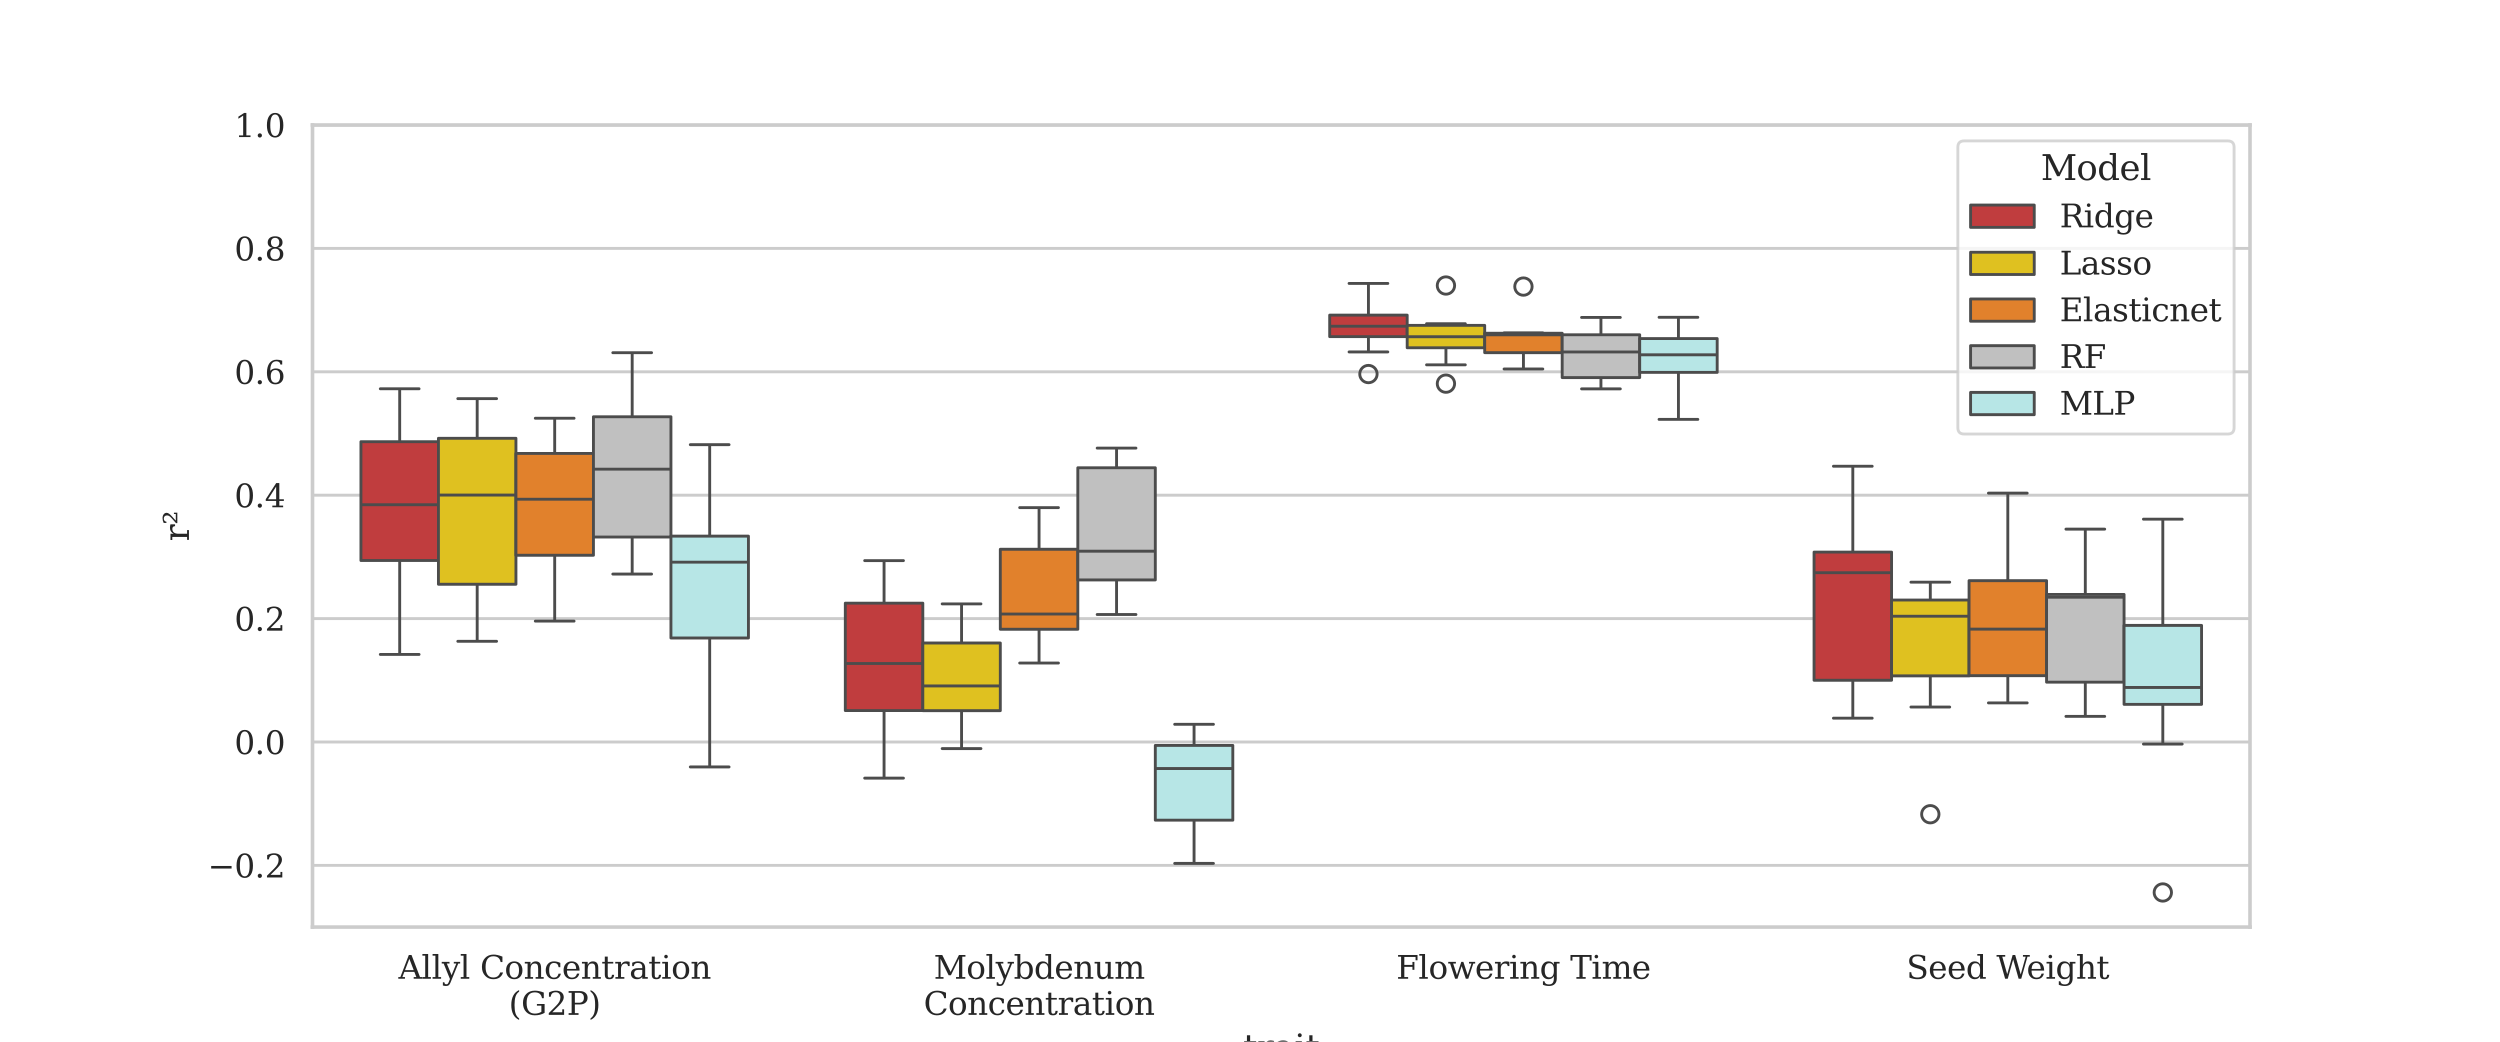 <?xml version="1.0" encoding="utf-8" standalone="no"?>
<!DOCTYPE svg PUBLIC "-//W3C//DTD SVG 1.1//EN"
  "http://www.w3.org/Graphics/SVG/1.1/DTD/svg11.dtd">
<svg xmlns:xlink="http://www.w3.org/1999/xlink" width="864pt" height="360pt" viewBox="0 0 864 360" xmlns="http://www.w3.org/2000/svg" version="1.1">
 <defs>
  <style type="text/css">*{stroke-linejoin: round; stroke-linecap: butt}</style>
 </defs>
 <g id="figure_1">
  <g id="patch_1">
   <path d="M 0 360 
L 864 360 
L 864 0 
L 0 0 
z
" style="fill: #ffffff"/>
  </g>
  <g id="axes_1">
   <g id="patch_2">
    <path d="M 108 320.4 
L 777.6 320.4 
L 777.6 43.2 
L 108 43.2 
z
" style="fill: #ffffff"/>
   </g>
   <g id="matplotlib.axis_1">
    <g id="xtick_1">
     <g id="text_1">
      <!-- Allyl Concentration -->
      <g style="fill: #262626" transform="translate(137.714 338.258) scale(0.11 -0.11)">
       <defs>
        <path id="DejaVuSerif-41" d="M 1281 1691 
L 2994 1691 
L 2138 3909 
L 1281 1691 
z
M -38 0 
L -38 331 
L 372 331 
L 2034 4666 
L 2559 4666 
L 4225 331 
L 4684 331 
L 4684 0 
L 2988 0 
L 2988 331 
L 3506 331 
L 3116 1356 
L 1153 1356 
L 763 331 
L 1275 331 
L 1275 0 
L -38 0 
z
" transform="scale(0.016)"/>
        <path id="DejaVuSerif-6c" d="M 1313 331 
L 1856 331 
L 1856 0 
L 184 0 
L 184 331 
L 738 331 
L 738 4531 
L 184 4531 
L 184 4863 
L 1313 4863 
L 1313 331 
z
" transform="scale(0.016)"/>
        <path id="DejaVuSerif-79" d="M 1381 -609 
L 1600 -56 
L 359 2988 
L -19 2988 
L -19 3322 
L 1509 3322 
L 1509 2988 
L 978 2988 
L 1913 703 
L 2847 2988 
L 2350 2988 
L 2350 3322 
L 3597 3322 
L 3597 2988 
L 3225 2988 
L 1703 -750 
Q 1547 -1138 1356 -1280 
Q 1166 -1422 819 -1422 
Q 672 -1422 517 -1397 
Q 363 -1372 206 -1325 
L 206 -691 
L 500 -691 
Q 519 -903 608 -995 
Q 697 -1088 884 -1088 
Q 1056 -1088 1161 -992 
Q 1266 -897 1381 -609 
z
" transform="scale(0.016)"/>
        <path id="DejaVuSerif-20" transform="scale(0.016)"/>
        <path id="DejaVuSerif-43" d="M 4513 1234 
Q 4306 581 3820 245 
Q 3334 -91 2591 -91 
Q 2134 -91 1743 65 
Q 1353 222 1050 525 
Q 700 875 529 1320 
Q 359 1766 359 2328 
Q 359 3416 987 4083 
Q 1616 4750 2644 4750 
Q 3025 4750 3456 4650 
Q 3888 4550 4384 4347 
L 4384 3272 
L 4031 3272 
Q 3916 3859 3567 4137 
Q 3219 4416 2591 4416 
Q 1844 4416 1459 3886 
Q 1075 3356 1075 2328 
Q 1075 1303 1459 773 
Q 1844 244 2591 244 
Q 3113 244 3450 492 
Q 3788 741 3938 1234 
L 4513 1234 
z
" transform="scale(0.016)"/>
        <path id="DejaVuSerif-6f" d="M 1925 219 
Q 2388 219 2623 584 
Q 2859 950 2859 1663 
Q 2859 2375 2623 2739 
Q 2388 3103 1925 3103 
Q 1463 3103 1227 2739 
Q 991 2375 991 1663 
Q 991 950 1228 584 
Q 1466 219 1925 219 
z
M 1925 -91 
Q 1200 -91 759 389 
Q 319 869 319 1663 
Q 319 2456 758 2934 
Q 1197 3413 1925 3413 
Q 2653 3413 3092 2934 
Q 3531 2456 3531 1663 
Q 3531 869 3092 389 
Q 2653 -91 1925 -91 
z
" transform="scale(0.016)"/>
        <path id="DejaVuSerif-6e" d="M 263 0 
L 263 331 
L 781 331 
L 781 2988 
L 231 2988 
L 231 3322 
L 1356 3322 
L 1356 2731 
Q 1516 3069 1770 3241 
Q 2025 3413 2363 3413 
Q 2913 3413 3172 3097 
Q 3431 2781 3431 2113 
L 3431 331 
L 3944 331 
L 3944 0 
L 2356 0 
L 2356 331 
L 2853 331 
L 2853 1931 
Q 2853 2541 2703 2767 
Q 2553 2994 2175 2994 
Q 1775 2994 1565 2701 
Q 1356 2409 1356 1850 
L 1356 331 
L 1856 331 
L 1856 0 
L 263 0 
z
" transform="scale(0.016)"/>
        <path id="DejaVuSerif-63" d="M 3291 997 
Q 3169 466 2822 187 
Q 2475 -91 1925 -91 
Q 1200 -91 759 389 
Q 319 869 319 1663 
Q 319 2459 759 2936 
Q 1200 3413 1925 3413 
Q 2241 3413 2553 3339 
Q 2866 3266 3181 3116 
L 3181 2266 
L 2847 2266 
Q 2781 2703 2561 2903 
Q 2341 3103 1931 3103 
Q 1466 3103 1228 2742 
Q 991 2381 991 1663 
Q 991 944 1227 581 
Q 1463 219 1931 219 
Q 2303 219 2525 412 
Q 2747 606 2828 997 
L 3291 997 
z
" transform="scale(0.016)"/>
        <path id="DejaVuSerif-65" d="M 3469 1600 
L 991 1600 
L 991 1575 
Q 991 903 1244 561 
Q 1497 219 1991 219 
Q 2369 219 2611 417 
Q 2853 616 2950 1006 
L 3413 1006 
Q 3275 459 2904 184 
Q 2534 -91 1931 -91 
Q 1203 -91 761 389 
Q 319 869 319 1663 
Q 319 2450 753 2931 
Q 1188 3413 1894 3413 
Q 2647 3413 3050 2948 
Q 3453 2484 3469 1600 
z
M 2791 1931 
Q 2772 2513 2545 2808 
Q 2319 3103 1894 3103 
Q 1497 3103 1269 2806 
Q 1041 2509 991 1931 
L 2791 1931 
z
" transform="scale(0.016)"/>
        <path id="DejaVuSerif-74" d="M 691 2988 
L 184 2988 
L 184 3322 
L 691 3322 
L 691 4353 
L 1269 4353 
L 1269 3322 
L 2350 3322 
L 2350 2988 
L 1269 2988 
L 1269 878 
Q 1269 456 1350 337 
Q 1431 219 1650 219 
Q 1875 219 1978 351 
Q 2081 484 2088 781 
L 2522 781 
Q 2497 328 2275 118 
Q 2053 -91 1600 -91 
Q 1103 -91 897 129 
Q 691 350 691 878 
L 691 2988 
z
" transform="scale(0.016)"/>
        <path id="DejaVuSerif-72" d="M 3059 3328 
L 3059 2497 
L 2728 2497 
Q 2713 2744 2591 2866 
Q 2469 2988 2234 2988 
Q 1809 2988 1582 2694 
Q 1356 2400 1356 1850 
L 1356 331 
L 2022 331 
L 2022 0 
L 263 0 
L 263 331 
L 781 331 
L 781 2994 
L 231 2994 
L 231 3322 
L 1356 3322 
L 1356 2731 
Q 1525 3078 1790 3245 
Q 2056 3413 2438 3413 
Q 2578 3413 2733 3391 
Q 2888 3369 3059 3328 
z
" transform="scale(0.016)"/>
        <path id="DejaVuSerif-61" d="M 2547 1044 
L 2547 1747 
L 1806 1747 
Q 1378 1747 1168 1562 
Q 959 1378 959 997 
Q 959 650 1171 447 
Q 1384 244 1747 244 
Q 2106 244 2326 466 
Q 2547 688 2547 1044 
z
M 3122 2075 
L 3122 331 
L 3634 331 
L 3634 0 
L 2547 0 
L 2547 359 
Q 2356 128 2106 18 
Q 1856 -91 1522 -91 
Q 969 -91 644 203 
Q 319 497 319 997 
Q 319 1513 691 1797 
Q 1063 2081 1741 2081 
L 2547 2081 
L 2547 2309 
Q 2547 2688 2317 2895 
Q 2088 3103 1672 3103 
Q 1328 3103 1125 2947 
Q 922 2791 872 2484 
L 575 2484 
L 575 3156 
Q 875 3284 1158 3348 
Q 1441 3413 1709 3413 
Q 2400 3413 2761 3070 
Q 3122 2728 3122 2075 
z
" transform="scale(0.016)"/>
        <path id="DejaVuSerif-69" d="M 622 4353 
Q 622 4497 726 4603 
Q 831 4709 978 4709 
Q 1122 4709 1226 4603 
Q 1331 4497 1331 4353 
Q 1331 4206 1228 4103 
Q 1125 4000 978 4000 
Q 831 4000 726 4103 
Q 622 4206 622 4353 
z
M 1356 331 
L 1900 331 
L 1900 0 
L 231 0 
L 231 331 
L 781 331 
L 781 2988 
L 231 2988 
L 231 3322 
L 1356 3322 
L 1356 331 
z
" transform="scale(0.016)"/>
       </defs>
       <use xlink:href="#DejaVuSerif-41"/>
       <use xlink:href="#DejaVuSerif-6c" x="72.217"/>
       <use xlink:href="#DejaVuSerif-6c" x="104.199"/>
       <use xlink:href="#DejaVuSerif-79" x="136.182"/>
       <use xlink:href="#DejaVuSerif-6c" x="192.676"/>
       <use xlink:href="#DejaVuSerif-20" x="224.658"/>
       <use xlink:href="#DejaVuSerif-43" x="256.445"/>
       <use xlink:href="#DejaVuSerif-6f" x="332.959"/>
       <use xlink:href="#DejaVuSerif-6e" x="393.164"/>
       <use xlink:href="#DejaVuSerif-63" x="457.568"/>
       <use xlink:href="#DejaVuSerif-65" x="513.574"/>
       <use xlink:href="#DejaVuSerif-6e" x="572.754"/>
       <use xlink:href="#DejaVuSerif-74" x="637.158"/>
       <use xlink:href="#DejaVuSerif-72" x="677.344"/>
       <use xlink:href="#DejaVuSerif-61" x="725.146"/>
       <use xlink:href="#DejaVuSerif-74" x="784.766"/>
       <use xlink:href="#DejaVuSerif-69" x="824.951"/>
       <use xlink:href="#DejaVuSerif-6f" x="856.934"/>
       <use xlink:href="#DejaVuSerif-6e" x="917.139"/>
      </g>
      <!-- (G2P) -->
      <g style="fill: #262626" transform="translate(175.814 350.732) scale(0.11 -0.11)">
       <defs>
        <path id="DejaVuSerif-28" d="M 2041 -997 
Q 1281 -656 893 83 
Q 506 822 506 1931 
Q 506 3044 893 3783 
Q 1281 4522 2041 4863 
L 2041 4556 
Q 1559 4225 1350 3623 
Q 1141 3022 1141 1931 
Q 1141 844 1350 242 
Q 1559 -359 2041 -691 
L 2041 -997 
z
" transform="scale(0.016)"/>
        <path id="DejaVuSerif-47" d="M 4097 3272 
Q 3988 3856 3641 4136 
Q 3294 4416 2675 4416 
Q 1869 4416 1472 3897 
Q 1075 3378 1075 2328 
Q 1075 1300 1484 772 
Q 1894 244 2688 244 
Q 3041 244 3362 331 
Q 3684 419 3975 594 
L 3975 1797 
L 3097 1797 
L 3097 2131 
L 4609 2131 
L 4609 391 
Q 4194 150 3714 29 
Q 3234 -91 2688 -91 
Q 1631 -91 995 570 
Q 359 1231 359 2328 
Q 359 3434 996 4092 
Q 1634 4750 2713 4750 
Q 3113 4750 3539 4658 
Q 3966 4566 4447 4378 
L 4447 3272 
L 4097 3272 
z
" transform="scale(0.016)"/>
        <path id="DejaVuSerif-32" d="M 819 3553 
L 469 3553 
L 469 4384 
Q 803 4563 1142 4656 
Q 1481 4750 1806 4750 
Q 2534 4750 2956 4397 
Q 3378 4044 3378 3438 
Q 3378 2753 2422 1800 
Q 2347 1728 2309 1691 
L 1131 513 
L 3078 513 
L 3078 1088 
L 3444 1088 
L 3444 0 
L 434 0 
L 434 341 
L 1850 1753 
Q 2319 2222 2519 2614 
Q 2719 3006 2719 3438 
Q 2719 3909 2473 4175 
Q 2228 4441 1797 4441 
Q 1350 4441 1106 4219 
Q 863 3997 819 3553 
z
" transform="scale(0.016)"/>
        <path id="DejaVuSerif-50" d="M 1581 2375 
L 2406 2375 
Q 2872 2375 3115 2626 
Q 3359 2878 3359 3353 
Q 3359 3831 3115 4081 
Q 2872 4331 2406 4331 
L 1581 4331 
L 1581 2375 
z
M 353 0 
L 353 331 
L 947 331 
L 947 4331 
L 353 4331 
L 353 4666 
L 2559 4666 
Q 3259 4666 3668 4311 
Q 4078 3956 4078 3353 
Q 4078 2753 3668 2397 
Q 3259 2041 2559 2041 
L 1581 2041 
L 1581 331 
L 2303 331 
L 2303 0 
L 353 0 
z
" transform="scale(0.016)"/>
        <path id="DejaVuSerif-29" d="M 453 -997 
L 453 -691 
Q 934 -359 1145 242 
Q 1356 844 1356 1931 
Q 1356 3022 1145 3623 
Q 934 4225 453 4556 
L 453 4863 
Q 1216 4522 1603 3783 
Q 1991 3044 1991 1931 
Q 1991 822 1603 83 
Q 1216 -656 453 -997 
z
" transform="scale(0.016)"/>
       </defs>
       <use xlink:href="#DejaVuSerif-28"/>
       <use xlink:href="#DejaVuSerif-47" x="39.014"/>
       <use xlink:href="#DejaVuSerif-32" x="118.896"/>
       <use xlink:href="#DejaVuSerif-50" x="182.52"/>
       <use xlink:href="#DejaVuSerif-29" x="249.805"/>
      </g>
     </g>
    </g>
    <g id="xtick_2">
     <g id="text_2">
      <!-- Molybdenum -->
      <g style="fill: #262626" transform="translate(322.693 338.258) scale(0.11 -0.11)">
       <defs>
        <path id="DejaVuSerif-4d" d="M 353 0 
L 353 331 
L 947 331 
L 947 4331 
L 319 4331 
L 319 4666 
L 1678 4666 
L 3316 1344 
L 4953 4666 
L 6228 4666 
L 6228 4331 
L 5606 4331 
L 5606 331 
L 6203 331 
L 6203 0 
L 4378 0 
L 4378 331 
L 4972 331 
L 4972 3938 
L 3372 684 
L 2931 684 
L 1331 3938 
L 1331 331 
L 1925 331 
L 1925 0 
L 353 0 
z
" transform="scale(0.016)"/>
        <path id="DejaVuSerif-62" d="M 738 331 
L 738 4531 
L 184 4531 
L 184 4863 
L 1313 4863 
L 1313 2803 
Q 1481 3116 1742 3264 
Q 2003 3413 2388 3413 
Q 3000 3413 3387 2928 
Q 3775 2444 3775 1663 
Q 3775 881 3387 395 
Q 3000 -91 2388 -91 
Q 2003 -91 1742 57 
Q 1481 206 1313 519 
L 1313 0 
L 184 0 
L 184 331 
L 738 331 
z
M 1313 1497 
Q 1313 897 1542 583 
Q 1772 269 2209 269 
Q 2650 269 2876 622 
Q 3103 975 3103 1663 
Q 3103 2353 2876 2703 
Q 2650 3053 2209 3053 
Q 1772 3053 1542 2737 
Q 1313 2422 1313 1825 
L 1313 1497 
z
" transform="scale(0.016)"/>
        <path id="DejaVuSerif-64" d="M 3359 331 
L 3909 331 
L 3909 0 
L 2784 0 
L 2784 519 
Q 2616 206 2355 57 
Q 2094 -91 1709 -91 
Q 1097 -91 708 395 
Q 319 881 319 1663 
Q 319 2444 706 2928 
Q 1094 3413 1709 3413 
Q 2094 3413 2355 3264 
Q 2616 3116 2784 2803 
L 2784 4531 
L 2241 4531 
L 2241 4863 
L 3359 4863 
L 3359 331 
z
M 2784 1497 
L 2784 1825 
Q 2784 2422 2554 2737 
Q 2325 3053 1888 3053 
Q 1444 3053 1217 2703 
Q 991 2353 991 1663 
Q 991 975 1217 622 
Q 1444 269 1888 269 
Q 2325 269 2554 583 
Q 2784 897 2784 1497 
z
" transform="scale(0.016)"/>
        <path id="DejaVuSerif-75" d="M 2266 3322 
L 3341 3322 
L 3341 331 
L 3884 331 
L 3884 0 
L 2766 0 
L 2766 588 
Q 2606 256 2353 82 
Q 2100 -91 1766 -91 
Q 1213 -91 952 223 
Q 691 538 691 1209 
L 691 2988 
L 172 2988 
L 172 3322 
L 1269 3322 
L 1269 1388 
Q 1269 781 1417 556 
Q 1566 331 1947 331 
Q 2347 331 2556 625 
Q 2766 919 2766 1478 
L 2766 2988 
L 2266 2988 
L 2266 3322 
z
" transform="scale(0.016)"/>
        <path id="DejaVuSerif-6d" d="M 3316 2675 
Q 3481 3041 3739 3227 
Q 3997 3413 4341 3413 
Q 4863 3413 5119 3089 
Q 5375 2766 5375 2113 
L 5375 331 
L 5894 331 
L 5894 0 
L 4300 0 
L 4300 331 
L 4800 331 
L 4800 2047 
Q 4800 2556 4650 2772 
Q 4500 2988 4153 2988 
Q 3769 2988 3567 2697 
Q 3366 2406 3366 1850 
L 3366 331 
L 3866 331 
L 3866 0 
L 2291 0 
L 2291 331 
L 2791 331 
L 2791 2069 
Q 2791 2566 2641 2777 
Q 2491 2988 2144 2988 
Q 1759 2988 1557 2697 
Q 1356 2406 1356 1850 
L 1356 331 
L 1856 331 
L 1856 0 
L 263 0 
L 263 331 
L 781 331 
L 781 2994 
L 231 2994 
L 231 3322 
L 1356 3322 
L 1356 2731 
Q 1516 3063 1762 3238 
Q 2009 3413 2322 3413 
Q 2709 3413 2968 3220 
Q 3228 3028 3316 2675 
z
" transform="scale(0.016)"/>
       </defs>
       <use xlink:href="#DejaVuSerif-4d"/>
       <use xlink:href="#DejaVuSerif-6f" x="102.393"/>
       <use xlink:href="#DejaVuSerif-6c" x="162.598"/>
       <use xlink:href="#DejaVuSerif-79" x="194.58"/>
       <use xlink:href="#DejaVuSerif-62" x="251.074"/>
       <use xlink:href="#DejaVuSerif-64" x="315.088"/>
       <use xlink:href="#DejaVuSerif-65" x="379.102"/>
       <use xlink:href="#DejaVuSerif-6e" x="438.281"/>
       <use xlink:href="#DejaVuSerif-75" x="502.686"/>
       <use xlink:href="#DejaVuSerif-6d" x="567.09"/>
      </g>
      <!-- Concentration -->
      <g style="fill: #262626" transform="translate(319.219 350.732) scale(0.11 -0.11)">
       <use xlink:href="#DejaVuSerif-43"/>
       <use xlink:href="#DejaVuSerif-6f" x="76.514"/>
       <use xlink:href="#DejaVuSerif-6e" x="136.719"/>
       <use xlink:href="#DejaVuSerif-63" x="201.123"/>
       <use xlink:href="#DejaVuSerif-65" x="257.129"/>
       <use xlink:href="#DejaVuSerif-6e" x="316.309"/>
       <use xlink:href="#DejaVuSerif-74" x="380.713"/>
       <use xlink:href="#DejaVuSerif-72" x="420.898"/>
       <use xlink:href="#DejaVuSerif-61" x="468.701"/>
       <use xlink:href="#DejaVuSerif-74" x="528.32"/>
       <use xlink:href="#DejaVuSerif-69" x="568.506"/>
       <use xlink:href="#DejaVuSerif-6f" x="600.488"/>
       <use xlink:href="#DejaVuSerif-6e" x="660.693"/>
      </g>
     </g>
    </g>
    <g id="xtick_3">
     <g id="text_3">
      <!-- Flowering Time -->
      <g style="fill: #262626" transform="translate(482.552 338.258) scale(0.11 -0.11)">
       <defs>
        <path id="DejaVuSerif-46" d="M 353 0 
L 353 331 
L 947 331 
L 947 4331 
L 353 4331 
L 353 4666 
L 4172 4666 
L 4172 3628 
L 3788 3628 
L 3788 4281 
L 1581 4281 
L 1581 2719 
L 3175 2719 
L 3175 3303 
L 3559 3303 
L 3559 1753 
L 3175 1753 
L 3175 2338 
L 1581 2338 
L 1581 331 
L 2328 331 
L 2328 0 
L 353 0 
z
" transform="scale(0.016)"/>
        <path id="DejaVuSerif-77" d="M 3072 3322 
L 3922 728 
L 4672 2988 
L 4191 2988 
L 4191 3322 
L 5394 3322 
L 5394 2988 
L 5025 2988 
L 4038 0 
L 3559 0 
L 2741 2484 
L 1919 0 
L 1459 0 
L 475 2988 
L 103 2988 
L 103 3322 
L 1606 3322 
L 1606 2988 
L 1069 2988 
L 1813 728 
L 2669 3322 
L 3072 3322 
z
" transform="scale(0.016)"/>
        <path id="DejaVuSerif-67" d="M 3359 2988 
L 3359 72 
Q 3359 -644 2965 -1033 
Q 2572 -1422 1844 -1422 
Q 1516 -1422 1216 -1362 
Q 916 -1303 641 -1184 
L 641 -488 
L 941 -488 
Q 997 -813 1206 -963 
Q 1416 -1113 1806 -1113 
Q 2313 -1113 2548 -827 
Q 2784 -541 2784 72 
L 2784 519 
Q 2616 206 2355 57 
Q 2094 -91 1709 -91 
Q 1097 -91 708 395 
Q 319 881 319 1663 
Q 319 2444 706 2928 
Q 1094 3413 1709 3413 
Q 2094 3413 2355 3264 
Q 2616 3116 2784 2803 
L 2784 3322 
L 3909 3322 
L 3909 2988 
L 3359 2988 
z
M 2784 1825 
Q 2784 2422 2554 2737 
Q 2325 3053 1888 3053 
Q 1444 3053 1217 2703 
Q 991 2353 991 1663 
Q 991 975 1217 622 
Q 1444 269 1888 269 
Q 2325 269 2554 583 
Q 2784 897 2784 1497 
L 2784 1825 
z
" transform="scale(0.016)"/>
        <path id="DejaVuSerif-54" d="M 1222 0 
L 1222 331 
L 1819 331 
L 1819 4294 
L 447 4294 
L 447 3566 
L 63 3566 
L 63 4666 
L 4206 4666 
L 4206 3566 
L 3822 3566 
L 3822 4294 
L 2450 4294 
L 2450 331 
L 3047 331 
L 3047 0 
L 1222 0 
z
" transform="scale(0.016)"/>
       </defs>
       <use xlink:href="#DejaVuSerif-46"/>
       <use xlink:href="#DejaVuSerif-6c" x="69.385"/>
       <use xlink:href="#DejaVuSerif-6f" x="101.367"/>
       <use xlink:href="#DejaVuSerif-77" x="161.572"/>
       <use xlink:href="#DejaVuSerif-65" x="247.168"/>
       <use xlink:href="#DejaVuSerif-72" x="306.348"/>
       <use xlink:href="#DejaVuSerif-69" x="354.15"/>
       <use xlink:href="#DejaVuSerif-6e" x="386.133"/>
       <use xlink:href="#DejaVuSerif-67" x="450.537"/>
       <use xlink:href="#DejaVuSerif-20" x="514.551"/>
       <use xlink:href="#DejaVuSerif-54" x="546.338"/>
       <use xlink:href="#DejaVuSerif-69" x="613.037"/>
       <use xlink:href="#DejaVuSerif-6d" x="645.02"/>
       <use xlink:href="#DejaVuSerif-65" x="739.844"/>
      </g>
     </g>
    </g>
    <g id="xtick_4">
     <g id="text_4">
      <!-- Seed Weight -->
      <g style="fill: #262626" transform="translate(658.859 338.258) scale(0.11 -0.11)">
       <defs>
        <path id="DejaVuSerif-53" d="M 594 225 
L 594 1288 
L 953 1284 
Q 969 753 1261 498 
Q 1553 244 2150 244 
Q 2706 244 2998 464 
Q 3291 684 3291 1106 
Q 3291 1444 3114 1625 
Q 2938 1806 2369 1978 
L 1753 2163 
Q 1084 2366 811 2669 
Q 538 2972 538 3500 
Q 538 4094 959 4422 
Q 1381 4750 2144 4750 
Q 2469 4750 2856 4679 
Q 3244 4609 3681 4475 
L 3681 3481 
L 3328 3481 
Q 3275 3975 2998 4195 
Q 2722 4416 2156 4416 
Q 1663 4416 1405 4214 
Q 1147 4013 1147 3628 
Q 1147 3294 1340 3103 
Q 1534 2913 2163 2725 
L 2741 2553 
Q 3375 2363 3645 2067 
Q 3916 1772 3916 1275 
Q 3916 597 3481 253 
Q 3047 -91 2188 -91 
Q 1803 -91 1404 -12 
Q 1006 66 594 225 
z
" transform="scale(0.016)"/>
        <path id="DejaVuSerif-57" d="M 4878 0 
L 4366 0 
L 3297 3794 
L 2228 0 
L 1716 0 
L 494 4331 
L 31 4331 
L 31 4666 
L 1734 4666 
L 1734 4331 
L 1153 4331 
L 2125 884 
L 3188 4666 
L 3694 4666 
L 4775 844 
L 5753 4331 
L 5216 4331 
L 5216 4666 
L 6559 4666 
L 6559 4331 
L 6100 4331 
L 4878 0 
z
" transform="scale(0.016)"/>
        <path id="DejaVuSerif-68" d="M 263 0 
L 263 331 
L 781 331 
L 781 4531 
L 231 4531 
L 231 4863 
L 1356 4863 
L 1356 2731 
Q 1516 3069 1770 3241 
Q 2025 3413 2363 3413 
Q 2913 3413 3172 3097 
Q 3431 2781 3431 2113 
L 3431 331 
L 3944 331 
L 3944 0 
L 2356 0 
L 2356 331 
L 2853 331 
L 2853 1931 
Q 2853 2541 2704 2764 
Q 2556 2988 2175 2988 
Q 1775 2988 1565 2697 
Q 1356 2406 1356 1850 
L 1356 331 
L 1856 331 
L 1856 0 
L 263 0 
z
" transform="scale(0.016)"/>
       </defs>
       <use xlink:href="#DejaVuSerif-53"/>
       <use xlink:href="#DejaVuSerif-65" x="68.506"/>
       <use xlink:href="#DejaVuSerif-65" x="127.686"/>
       <use xlink:href="#DejaVuSerif-64" x="186.865"/>
       <use xlink:href="#DejaVuSerif-20" x="250.879"/>
       <use xlink:href="#DejaVuSerif-57" x="282.666"/>
       <use xlink:href="#DejaVuSerif-65" x="377.324"/>
       <use xlink:href="#DejaVuSerif-69" x="436.504"/>
       <use xlink:href="#DejaVuSerif-67" x="468.486"/>
       <use xlink:href="#DejaVuSerif-68" x="532.5"/>
       <use xlink:href="#DejaVuSerif-74" x="596.904"/>
      </g>
     </g>
    </g>
    <g id="text_5">
     <!-- trait -->
     <g style="fill: #262626" transform="translate(429.613 366.138) scale(0.12 -0.12)">
      <use xlink:href="#DejaVuSerif-74"/>
      <use xlink:href="#DejaVuSerif-72" x="40.186"/>
      <use xlink:href="#DejaVuSerif-61" x="87.988"/>
      <use xlink:href="#DejaVuSerif-69" x="147.607"/>
      <use xlink:href="#DejaVuSerif-74" x="179.59"/>
     </g>
    </g>
   </g>
   <g id="matplotlib.axis_2">
    <g id="ytick_1">
     <g id="line2d_1">
      <path d="M 108 299.077 
L 777.6 299.077 
" clip-path="url(#p98e9c5fc76)" style="fill: none; stroke: #cccccc; stroke-linecap: round"/>
     </g>
     <g id="text_6">
      <!-- −0.2 -->
      <g style="fill: #262626" transform="translate(71.789 303.256) scale(0.11 -0.11)">
       <defs>
        <path id="DejaVuSerif-2212" d="M 678 2259 
L 4684 2259 
L 4684 1753 
L 678 1753 
L 678 2259 
z
" transform="scale(0.016)"/>
        <path id="DejaVuSerif-30" d="M 2034 219 
Q 2513 219 2750 744 
Q 2988 1269 2988 2328 
Q 2988 3391 2750 3916 
Q 2513 4441 2034 4441 
Q 1556 4441 1318 3916 
Q 1081 3391 1081 2328 
Q 1081 1269 1318 744 
Q 1556 219 2034 219 
z
M 2034 -91 
Q 1275 -91 848 546 
Q 422 1184 422 2328 
Q 422 3475 848 4112 
Q 1275 4750 2034 4750 
Q 2797 4750 3222 4112 
Q 3647 3475 3647 2328 
Q 3647 1184 3222 546 
Q 2797 -91 2034 -91 
z
" transform="scale(0.016)"/>
        <path id="DejaVuSerif-2e" d="M 603 325 
Q 603 500 722 622 
Q 841 744 1019 744 
Q 1191 744 1312 622 
Q 1434 500 1434 325 
Q 1434 153 1312 31 
Q 1191 -91 1019 -91 
Q 841 -91 722 29 
Q 603 150 603 325 
z
" transform="scale(0.016)"/>
       </defs>
       <use xlink:href="#DejaVuSerif-2212"/>
       <use xlink:href="#DejaVuSerif-30" x="83.789"/>
       <use xlink:href="#DejaVuSerif-2e" x="147.412"/>
       <use xlink:href="#DejaVuSerif-32" x="179.199"/>
      </g>
     </g>
    </g>
    <g id="ytick_2">
     <g id="line2d_2">
      <path d="M 108 256.431 
L 777.6 256.431 
" clip-path="url(#p98e9c5fc76)" style="fill: none; stroke: #cccccc; stroke-linecap: round"/>
     </g>
     <g id="text_7">
      <!-- 0.0 -->
      <g style="fill: #262626" transform="translate(81.007 260.61) scale(0.11 -0.11)">
       <use xlink:href="#DejaVuSerif-30"/>
       <use xlink:href="#DejaVuSerif-2e" x="63.623"/>
       <use xlink:href="#DejaVuSerif-30" x="95.41"/>
      </g>
     </g>
    </g>
    <g id="ytick_3">
     <g id="line2d_3">
      <path d="M 108 213.785 
L 777.6 213.785 
" clip-path="url(#p98e9c5fc76)" style="fill: none; stroke: #cccccc; stroke-linecap: round"/>
     </g>
     <g id="text_8">
      <!-- 0.2 -->
      <g style="fill: #262626" transform="translate(81.007 217.964) scale(0.11 -0.11)">
       <use xlink:href="#DejaVuSerif-30"/>
       <use xlink:href="#DejaVuSerif-2e" x="63.623"/>
       <use xlink:href="#DejaVuSerif-32" x="95.41"/>
      </g>
     </g>
    </g>
    <g id="ytick_4">
     <g id="line2d_4">
      <path d="M 108 171.138 
L 777.6 171.138 
" clip-path="url(#p98e9c5fc76)" style="fill: none; stroke: #cccccc; stroke-linecap: round"/>
     </g>
     <g id="text_9">
      <!-- 0.4 -->
      <g style="fill: #262626" transform="translate(81.007 175.318) scale(0.11 -0.11)">
       <defs>
        <path id="DejaVuSerif-34" d="M 2234 1581 
L 2234 4063 
L 641 1581 
L 2234 1581 
z
M 3609 0 
L 1484 0 
L 1484 331 
L 2234 331 
L 2234 1247 
L 197 1247 
L 197 1588 
L 2241 4750 
L 2859 4750 
L 2859 1581 
L 3750 1581 
L 3750 1247 
L 2859 1247 
L 2859 331 
L 3609 331 
L 3609 0 
z
" transform="scale(0.016)"/>
       </defs>
       <use xlink:href="#DejaVuSerif-30"/>
       <use xlink:href="#DejaVuSerif-2e" x="63.623"/>
       <use xlink:href="#DejaVuSerif-34" x="95.41"/>
      </g>
     </g>
    </g>
    <g id="ytick_5">
     <g id="line2d_5">
      <path d="M 108 128.492 
L 777.6 128.492 
" clip-path="url(#p98e9c5fc76)" style="fill: none; stroke: #cccccc; stroke-linecap: round"/>
     </g>
     <g id="text_10">
      <!-- 0.6 -->
      <g style="fill: #262626" transform="translate(81.007 132.671) scale(0.11 -0.11)">
       <defs>
        <path id="DejaVuSerif-36" d="M 2094 219 
Q 2534 219 2771 542 
Q 3009 866 3009 1472 
Q 3009 2078 2771 2401 
Q 2534 2725 2094 2725 
Q 1647 2725 1412 2412 
Q 1178 2100 1178 1509 
Q 1178 888 1415 553 
Q 1653 219 2094 219 
z
M 1075 2569 
Q 1288 2803 1556 2918 
Q 1825 3034 2163 3034 
Q 2859 3034 3264 2615 
Q 3669 2197 3669 1472 
Q 3669 763 3233 336 
Q 2797 -91 2069 -91 
Q 1278 -91 853 498 
Q 428 1088 428 2181 
Q 428 3406 931 4078 
Q 1434 4750 2350 4750 
Q 2597 4750 2869 4703 
Q 3141 4656 3425 4563 
L 3425 3794 
L 3072 3794 
Q 3034 4109 2831 4275 
Q 2628 4441 2284 4441 
Q 1678 4441 1381 3981 
Q 1084 3522 1075 2569 
z
" transform="scale(0.016)"/>
       </defs>
       <use xlink:href="#DejaVuSerif-30"/>
       <use xlink:href="#DejaVuSerif-2e" x="63.623"/>
       <use xlink:href="#DejaVuSerif-36" x="95.41"/>
      </g>
     </g>
    </g>
    <g id="ytick_6">
     <g id="line2d_6">
      <path d="M 108 85.846 
L 777.6 85.846 
" clip-path="url(#p98e9c5fc76)" style="fill: none; stroke: #cccccc; stroke-linecap: round"/>
     </g>
     <g id="text_11">
      <!-- 0.8 -->
      <g style="fill: #262626" transform="translate(81.007 90.025) scale(0.11 -0.11)">
       <defs>
        <path id="DejaVuSerif-38" d="M 2981 1275 
Q 2981 1775 2732 2051 
Q 2484 2328 2034 2328 
Q 1584 2328 1336 2051 
Q 1088 1775 1088 1275 
Q 1088 772 1336 495 
Q 1584 219 2034 219 
Q 2484 219 2732 495 
Q 2981 772 2981 1275 
z
M 2853 3541 
Q 2853 3966 2637 4203 
Q 2422 4441 2034 4441 
Q 1650 4441 1433 4203 
Q 1216 3966 1216 3541 
Q 1216 3113 1433 2875 
Q 1650 2638 2034 2638 
Q 2422 2638 2637 2875 
Q 2853 3113 2853 3541 
z
M 2516 2484 
Q 3047 2413 3344 2092 
Q 3641 1772 3641 1275 
Q 3641 619 3225 264 
Q 2809 -91 2034 -91 
Q 1263 -91 845 264 
Q 428 619 428 1275 
Q 428 1772 725 2092 
Q 1022 2413 1556 2484 
Q 1084 2569 832 2842 
Q 581 3116 581 3541 
Q 581 4103 968 4426 
Q 1356 4750 2034 4750 
Q 2713 4750 3100 4426 
Q 3488 4103 3488 3541 
Q 3488 3116 3236 2842 
Q 2984 2569 2516 2484 
z
" transform="scale(0.016)"/>
       </defs>
       <use xlink:href="#DejaVuSerif-30"/>
       <use xlink:href="#DejaVuSerif-2e" x="63.623"/>
       <use xlink:href="#DejaVuSerif-38" x="95.41"/>
      </g>
     </g>
    </g>
    <g id="ytick_7">
     <g id="line2d_7">
      <path d="M 108 43.2 
L 777.6 43.2 
" clip-path="url(#p98e9c5fc76)" style="fill: none; stroke: #cccccc; stroke-linecap: round"/>
     </g>
     <g id="text_12">
      <!-- 1.0 -->
      <g style="fill: #262626" transform="translate(81.007 47.379) scale(0.11 -0.11)">
       <defs>
        <path id="DejaVuSerif-31" d="M 909 0 
L 909 331 
L 1722 331 
L 1722 4213 
L 781 3603 
L 781 4013 
L 1919 4750 
L 2350 4750 
L 2350 331 
L 3163 331 
L 3163 0 
L 909 0 
z
" transform="scale(0.016)"/>
       </defs>
       <use xlink:href="#DejaVuSerif-31"/>
       <use xlink:href="#DejaVuSerif-2e" x="63.623"/>
       <use xlink:href="#DejaVuSerif-30" x="95.41"/>
      </g>
     </g>
    </g>
    <g id="text_13">
     <!-- r² -->
     <g style="fill: #262626" transform="translate(65.293 187.073) rotate(-90) scale(0.12 -0.12)">
      <defs>
       <path id="DejaVuSerif-b2" d="M 531 4050 
L 313 4050 
L 313 4544 
Q 519 4644 737 4697 
Q 956 4750 1172 4750 
Q 1603 4750 1870 4544 
Q 2138 4338 2138 4013 
Q 2138 3631 1531 3088 
L 1472 3034 
L 728 2363 
L 1931 2363 
L 1931 2700 
L 2163 2700 
L 2163 2088 
L 281 2088 
L 281 2322 
L 1172 3116 
Q 1441 3356 1556 3547 
Q 1672 3738 1672 3944 
Q 1672 4209 1520 4364 
Q 1369 4519 1106 4519 
Q 863 4519 716 4400 
Q 569 4281 531 4050 
z
" transform="scale(0.016)"/>
      </defs>
      <use xlink:href="#DejaVuSerif-72"/>
      <use xlink:href="#DejaVuSerif-b2" x="47.803"/>
     </g>
    </g>
   </g>
   <g id="patch_3">
    <path d="M 191.7 256.431 
L 191.7 256.431 
L 191.7 256.431 
L 191.7 256.431 
z
" clip-path="url(#p98e9c5fc76)" style="fill: #c03d3e; stroke: #4c4c4c; stroke-linejoin: miter"/>
   </g>
   <g id="patch_4">
    <path d="M 191.7 256.431 
L 191.7 256.431 
L 191.7 256.431 
L 191.7 256.431 
z
" clip-path="url(#p98e9c5fc76)" style="fill: #dfc120; stroke: #4c4c4c; stroke-linejoin: miter"/>
   </g>
   <g id="patch_5">
    <path d="M 191.7 256.431 
L 191.7 256.431 
L 191.7 256.431 
L 191.7 256.431 
z
" clip-path="url(#p98e9c5fc76)" style="fill: #e1812c; stroke: #4c4c4c; stroke-linejoin: miter"/>
   </g>
   <g id="patch_6">
    <path d="M 191.7 256.431 
L 191.7 256.431 
L 191.7 256.431 
L 191.7 256.431 
z
" clip-path="url(#p98e9c5fc76)" style="fill: #c0c0c0; stroke: #4c4c4c; stroke-linejoin: miter"/>
   </g>
   <g id="patch_7">
    <path d="M 191.7 256.431 
L 191.7 256.431 
L 191.7 256.431 
L 191.7 256.431 
z
" clip-path="url(#p98e9c5fc76)" style="fill: #b7e6e6; stroke: #4c4c4c; stroke-linejoin: miter"/>
   </g>
   <g id="patch_8">
    <path d="M 124.74 193.715 
L 151.524 193.715 
L 151.524 152.648 
L 124.74 152.648 
L 124.74 193.715 
z
" clip-path="url(#p98e9c5fc76)" style="fill: #c03d3e; stroke: #4c4c4c; stroke-linejoin: miter"/>
   </g>
   <g id="line2d_8">
    <path d="M 138.132 193.715 
L 138.132 226.17 
" clip-path="url(#p98e9c5fc76)" style="fill: none; stroke: #4c4c4c"/>
   </g>
   <g id="line2d_9">
    <path d="M 138.132 152.648 
L 138.132 134.364 
" clip-path="url(#p98e9c5fc76)" style="fill: none; stroke: #4c4c4c"/>
   </g>
   <g id="line2d_10">
    <path d="M 131.436 226.17 
L 144.828 226.17 
" clip-path="url(#p98e9c5fc76)" style="fill: none; stroke: #4c4c4c; stroke-linecap: round"/>
   </g>
   <g id="line2d_11">
    <path d="M 131.436 134.364 
L 144.828 134.364 
" clip-path="url(#p98e9c5fc76)" style="fill: none; stroke: #4c4c4c; stroke-linecap: round"/>
   </g>
   <g id="line2d_12"/>
   <g id="patch_9">
    <path d="M 292.14 245.573 
L 318.924 245.573 
L 318.924 208.452 
L 292.14 208.452 
L 292.14 245.573 
z
" clip-path="url(#p98e9c5fc76)" style="fill: #c03d3e; stroke: #4c4c4c; stroke-linejoin: miter"/>
   </g>
   <g id="line2d_13">
    <path d="M 305.532 245.573 
L 305.532 268.924 
" clip-path="url(#p98e9c5fc76)" style="fill: none; stroke: #4c4c4c"/>
   </g>
   <g id="line2d_14">
    <path d="M 305.532 208.452 
L 305.532 193.749 
" clip-path="url(#p98e9c5fc76)" style="fill: none; stroke: #4c4c4c"/>
   </g>
   <g id="line2d_15">
    <path d="M 298.836 268.924 
L 312.228 268.924 
" clip-path="url(#p98e9c5fc76)" style="fill: none; stroke: #4c4c4c; stroke-linecap: round"/>
   </g>
   <g id="line2d_16">
    <path d="M 298.836 193.749 
L 312.228 193.749 
" clip-path="url(#p98e9c5fc76)" style="fill: none; stroke: #4c4c4c; stroke-linecap: round"/>
   </g>
   <g id="line2d_17"/>
   <g id="patch_10">
    <path d="M 459.54 116.342 
L 486.324 116.342 
L 486.324 108.909 
L 459.54 108.909 
L 459.54 116.342 
z
" clip-path="url(#p98e9c5fc76)" style="fill: #c03d3e; stroke: #4c4c4c; stroke-linejoin: miter"/>
   </g>
   <g id="line2d_18">
    <path d="M 472.932 116.342 
L 472.932 121.629 
" clip-path="url(#p98e9c5fc76)" style="fill: none; stroke: #4c4c4c"/>
   </g>
   <g id="line2d_19">
    <path d="M 472.932 108.909 
L 472.932 97.949 
" clip-path="url(#p98e9c5fc76)" style="fill: none; stroke: #4c4c4c"/>
   </g>
   <g id="line2d_20">
    <path d="M 466.236 121.629 
L 479.628 121.629 
" clip-path="url(#p98e9c5fc76)" style="fill: none; stroke: #4c4c4c; stroke-linecap: round"/>
   </g>
   <g id="line2d_21">
    <path d="M 466.236 97.949 
L 479.628 97.949 
" clip-path="url(#p98e9c5fc76)" style="fill: none; stroke: #4c4c4c; stroke-linecap: round"/>
   </g>
   <g id="line2d_22">
    <defs>
     <path id="md97dd804d1" d="M 0 3 
C 0.796 3 1.559 2.684 2.121 2.121 
C 2.684 1.559 3 0.796 3 0 
C 3 -0.796 2.684 -1.559 2.121 -2.121 
C 1.559 -2.684 0.796 -3 0 -3 
C -0.796 -3 -1.559 -2.684 -2.121 -2.121 
C -2.684 -1.559 -3 -0.796 -3 0 
C -3 0.796 -2.684 1.559 -2.121 2.121 
C -1.559 2.684 -0.796 3 0 3 
z
" style="stroke: #4c4c4c"/>
    </defs>
    <g clip-path="url(#p98e9c5fc76)">
     <use xlink:href="#md97dd804d1" x="472.932" y="129.273" style="fill-opacity: 0; stroke: #4c4c4c"/>
    </g>
   </g>
   <g id="patch_11">
    <path d="M 626.94 235.099 
L 653.724 235.099 
L 653.724 190.804 
L 626.94 190.804 
L 626.94 235.099 
z
" clip-path="url(#p98e9c5fc76)" style="fill: #c03d3e; stroke: #4c4c4c; stroke-linejoin: miter"/>
   </g>
   <g id="line2d_23">
    <path d="M 640.332 235.099 
L 640.332 248.202 
" clip-path="url(#p98e9c5fc76)" style="fill: none; stroke: #4c4c4c"/>
   </g>
   <g id="line2d_24">
    <path d="M 640.332 190.804 
L 640.332 161.133 
" clip-path="url(#p98e9c5fc76)" style="fill: none; stroke: #4c4c4c"/>
   </g>
   <g id="line2d_25">
    <path d="M 633.636 248.202 
L 647.028 248.202 
" clip-path="url(#p98e9c5fc76)" style="fill: none; stroke: #4c4c4c; stroke-linecap: round"/>
   </g>
   <g id="line2d_26">
    <path d="M 633.636 161.133 
L 647.028 161.133 
" clip-path="url(#p98e9c5fc76)" style="fill: none; stroke: #4c4c4c; stroke-linecap: round"/>
   </g>
   <g id="line2d_27"/>
   <g id="patch_12">
    <path d="M 151.524 201.921 
L 178.308 201.921 
L 178.308 151.474 
L 151.524 151.474 
L 151.524 201.921 
z
" clip-path="url(#p98e9c5fc76)" style="fill: #dfc120; stroke: #4c4c4c; stroke-linejoin: miter"/>
   </g>
   <g id="line2d_28">
    <path d="M 164.916 201.921 
L 164.916 221.638 
" clip-path="url(#p98e9c5fc76)" style="fill: none; stroke: #4c4c4c"/>
   </g>
   <g id="line2d_29">
    <path d="M 164.916 151.474 
L 164.916 137.773 
" clip-path="url(#p98e9c5fc76)" style="fill: none; stroke: #4c4c4c"/>
   </g>
   <g id="line2d_30">
    <path d="M 158.22 221.638 
L 171.612 221.638 
" clip-path="url(#p98e9c5fc76)" style="fill: none; stroke: #4c4c4c; stroke-linecap: round"/>
   </g>
   <g id="line2d_31">
    <path d="M 158.22 137.773 
L 171.612 137.773 
" clip-path="url(#p98e9c5fc76)" style="fill: none; stroke: #4c4c4c; stroke-linecap: round"/>
   </g>
   <g id="line2d_32"/>
   <g id="patch_13">
    <path d="M 318.924 245.606 
L 345.708 245.606 
L 345.708 222.221 
L 318.924 222.221 
L 318.924 245.606 
z
" clip-path="url(#p98e9c5fc76)" style="fill: #dfc120; stroke: #4c4c4c; stroke-linejoin: miter"/>
   </g>
   <g id="line2d_33">
    <path d="M 332.316 245.606 
L 332.316 258.712 
" clip-path="url(#p98e9c5fc76)" style="fill: none; stroke: #4c4c4c"/>
   </g>
   <g id="line2d_34">
    <path d="M 332.316 222.221 
L 332.316 208.704 
" clip-path="url(#p98e9c5fc76)" style="fill: none; stroke: #4c4c4c"/>
   </g>
   <g id="line2d_35">
    <path d="M 325.62 258.712 
L 339.012 258.712 
" clip-path="url(#p98e9c5fc76)" style="fill: none; stroke: #4c4c4c; stroke-linecap: round"/>
   </g>
   <g id="line2d_36">
    <path d="M 325.62 208.704 
L 339.012 208.704 
" clip-path="url(#p98e9c5fc76)" style="fill: none; stroke: #4c4c4c; stroke-linecap: round"/>
   </g>
   <g id="line2d_37"/>
   <g id="patch_14">
    <path d="M 486.324 120.188 
L 513.108 120.188 
L 513.108 112.454 
L 486.324 112.454 
L 486.324 120.188 
z
" clip-path="url(#p98e9c5fc76)" style="fill: #dfc120; stroke: #4c4c4c; stroke-linejoin: miter"/>
   </g>
   <g id="line2d_38">
    <path d="M 499.716 120.188 
L 499.716 126.086 
" clip-path="url(#p98e9c5fc76)" style="fill: none; stroke: #4c4c4c"/>
   </g>
   <g id="line2d_39">
    <path d="M 499.716 112.454 
L 499.716 111.87 
" clip-path="url(#p98e9c5fc76)" style="fill: none; stroke: #4c4c4c"/>
   </g>
   <g id="line2d_40">
    <path d="M 493.02 126.086 
L 506.412 126.086 
" clip-path="url(#p98e9c5fc76)" style="fill: none; stroke: #4c4c4c; stroke-linecap: round"/>
   </g>
   <g id="line2d_41">
    <path d="M 493.02 111.87 
L 506.412 111.87 
" clip-path="url(#p98e9c5fc76)" style="fill: none; stroke: #4c4c4c; stroke-linecap: round"/>
   </g>
   <g id="line2d_42">
    <g clip-path="url(#p98e9c5fc76)">
     <use xlink:href="#md97dd804d1" x="499.716" y="132.589" style="fill-opacity: 0; stroke: #4c4c4c"/>
     <use xlink:href="#md97dd804d1" x="499.716" y="98.675" style="fill-opacity: 0; stroke: #4c4c4c"/>
    </g>
   </g>
   <g id="patch_15">
    <path d="M 653.724 233.58 
L 680.508 233.58 
L 680.508 207.366 
L 653.724 207.366 
L 653.724 233.58 
z
" clip-path="url(#p98e9c5fc76)" style="fill: #dfc120; stroke: #4c4c4c; stroke-linejoin: miter"/>
   </g>
   <g id="line2d_43">
    <path d="M 667.116 233.58 
L 667.116 244.354 
" clip-path="url(#p98e9c5fc76)" style="fill: none; stroke: #4c4c4c"/>
   </g>
   <g id="line2d_44">
    <path d="M 667.116 207.366 
L 667.116 201.201 
" clip-path="url(#p98e9c5fc76)" style="fill: none; stroke: #4c4c4c"/>
   </g>
   <g id="line2d_45">
    <path d="M 660.42 244.354 
L 673.812 244.354 
" clip-path="url(#p98e9c5fc76)" style="fill: none; stroke: #4c4c4c; stroke-linecap: round"/>
   </g>
   <g id="line2d_46">
    <path d="M 660.42 201.201 
L 673.812 201.201 
" clip-path="url(#p98e9c5fc76)" style="fill: none; stroke: #4c4c4c; stroke-linecap: round"/>
   </g>
   <g id="line2d_47">
    <g clip-path="url(#p98e9c5fc76)">
     <use xlink:href="#md97dd804d1" x="667.116" y="281.398" style="fill-opacity: 0; stroke: #4c4c4c"/>
    </g>
   </g>
   <g id="patch_16">
    <path d="M 178.308 191.902 
L 205.092 191.902 
L 205.092 156.704 
L 178.308 156.704 
L 178.308 191.902 
z
" clip-path="url(#p98e9c5fc76)" style="fill: #e1812c; stroke: #4c4c4c; stroke-linejoin: miter"/>
   </g>
   <g id="line2d_48">
    <path d="M 191.7 191.902 
L 191.7 214.655 
" clip-path="url(#p98e9c5fc76)" style="fill: none; stroke: #4c4c4c"/>
   </g>
   <g id="line2d_49">
    <path d="M 191.7 156.704 
L 191.7 144.548 
" clip-path="url(#p98e9c5fc76)" style="fill: none; stroke: #4c4c4c"/>
   </g>
   <g id="line2d_50">
    <path d="M 185.004 214.655 
L 198.396 214.655 
" clip-path="url(#p98e9c5fc76)" style="fill: none; stroke: #4c4c4c; stroke-linecap: round"/>
   </g>
   <g id="line2d_51">
    <path d="M 185.004 144.548 
L 198.396 144.548 
" clip-path="url(#p98e9c5fc76)" style="fill: none; stroke: #4c4c4c; stroke-linecap: round"/>
   </g>
   <g id="line2d_52"/>
   <g id="patch_17">
    <path d="M 345.708 217.474 
L 372.492 217.474 
L 372.492 189.829 
L 345.708 189.829 
L 345.708 217.474 
z
" clip-path="url(#p98e9c5fc76)" style="fill: #e1812c; stroke: #4c4c4c; stroke-linejoin: miter"/>
   </g>
   <g id="line2d_53">
    <path d="M 359.1 217.474 
L 359.1 229.148 
" clip-path="url(#p98e9c5fc76)" style="fill: none; stroke: #4c4c4c"/>
   </g>
   <g id="line2d_54">
    <path d="M 359.1 189.829 
L 359.1 175.432 
" clip-path="url(#p98e9c5fc76)" style="fill: none; stroke: #4c4c4c"/>
   </g>
   <g id="line2d_55">
    <path d="M 352.404 229.148 
L 365.796 229.148 
" clip-path="url(#p98e9c5fc76)" style="fill: none; stroke: #4c4c4c; stroke-linecap: round"/>
   </g>
   <g id="line2d_56">
    <path d="M 352.404 175.432 
L 365.796 175.432 
" clip-path="url(#p98e9c5fc76)" style="fill: none; stroke: #4c4c4c; stroke-linecap: round"/>
   </g>
   <g id="line2d_57"/>
   <g id="patch_18">
    <path d="M 513.108 121.878 
L 539.892 121.878 
L 539.892 115.174 
L 513.108 115.174 
L 513.108 121.878 
z
" clip-path="url(#p98e9c5fc76)" style="fill: #e1812c; stroke: #4c4c4c; stroke-linejoin: miter"/>
   </g>
   <g id="line2d_58">
    <path d="M 526.5 121.878 
L 526.5 127.525 
" clip-path="url(#p98e9c5fc76)" style="fill: none; stroke: #4c4c4c"/>
   </g>
   <g id="line2d_59">
    <path d="M 526.5 115.174 
L 526.5 115.053 
" clip-path="url(#p98e9c5fc76)" style="fill: none; stroke: #4c4c4c"/>
   </g>
   <g id="line2d_60">
    <path d="M 519.804 127.525 
L 533.196 127.525 
" clip-path="url(#p98e9c5fc76)" style="fill: none; stroke: #4c4c4c; stroke-linecap: round"/>
   </g>
   <g id="line2d_61">
    <path d="M 519.804 115.053 
L 533.196 115.053 
" clip-path="url(#p98e9c5fc76)" style="fill: none; stroke: #4c4c4c; stroke-linecap: round"/>
   </g>
   <g id="line2d_62">
    <g clip-path="url(#p98e9c5fc76)">
     <use xlink:href="#md97dd804d1" x="526.5" y="99.039" style="fill-opacity: 0; stroke: #4c4c4c"/>
    </g>
   </g>
   <g id="patch_19">
    <path d="M 680.508 233.511 
L 707.292 233.511 
L 707.292 200.675 
L 680.508 200.675 
L 680.508 233.511 
z
" clip-path="url(#p98e9c5fc76)" style="fill: #e1812c; stroke: #4c4c4c; stroke-linejoin: miter"/>
   </g>
   <g id="line2d_63">
    <path d="M 693.9 233.511 
L 693.9 242.921 
" clip-path="url(#p98e9c5fc76)" style="fill: none; stroke: #4c4c4c"/>
   </g>
   <g id="line2d_64">
    <path d="M 693.9 200.675 
L 693.9 170.429 
" clip-path="url(#p98e9c5fc76)" style="fill: none; stroke: #4c4c4c"/>
   </g>
   <g id="line2d_65">
    <path d="M 687.204 242.921 
L 700.596 242.921 
" clip-path="url(#p98e9c5fc76)" style="fill: none; stroke: #4c4c4c; stroke-linecap: round"/>
   </g>
   <g id="line2d_66">
    <path d="M 687.204 170.429 
L 700.596 170.429 
" clip-path="url(#p98e9c5fc76)" style="fill: none; stroke: #4c4c4c; stroke-linecap: round"/>
   </g>
   <g id="line2d_67"/>
   <g id="patch_20">
    <path d="M 205.092 185.595 
L 231.876 185.595 
L 231.876 144.034 
L 205.092 144.034 
L 205.092 185.595 
z
" clip-path="url(#p98e9c5fc76)" style="fill: #c0c0c0; stroke: #4c4c4c; stroke-linejoin: miter"/>
   </g>
   <g id="line2d_68">
    <path d="M 218.484 185.595 
L 218.484 198.398 
" clip-path="url(#p98e9c5fc76)" style="fill: none; stroke: #4c4c4c"/>
   </g>
   <g id="line2d_69">
    <path d="M 218.484 144.034 
L 218.484 121.895 
" clip-path="url(#p98e9c5fc76)" style="fill: none; stroke: #4c4c4c"/>
   </g>
   <g id="line2d_70">
    <path d="M 211.788 198.398 
L 225.18 198.398 
" clip-path="url(#p98e9c5fc76)" style="fill: none; stroke: #4c4c4c; stroke-linecap: round"/>
   </g>
   <g id="line2d_71">
    <path d="M 211.788 121.895 
L 225.18 121.895 
" clip-path="url(#p98e9c5fc76)" style="fill: none; stroke: #4c4c4c; stroke-linecap: round"/>
   </g>
   <g id="line2d_72"/>
   <g id="patch_21">
    <path d="M 372.492 200.422 
L 399.276 200.422 
L 399.276 161.667 
L 372.492 161.667 
L 372.492 200.422 
z
" clip-path="url(#p98e9c5fc76)" style="fill: #c0c0c0; stroke: #4c4c4c; stroke-linejoin: miter"/>
   </g>
   <g id="line2d_73">
    <path d="M 385.884 200.422 
L 385.884 212.376 
" clip-path="url(#p98e9c5fc76)" style="fill: none; stroke: #4c4c4c"/>
   </g>
   <g id="line2d_74">
    <path d="M 385.884 161.667 
L 385.884 154.864 
" clip-path="url(#p98e9c5fc76)" style="fill: none; stroke: #4c4c4c"/>
   </g>
   <g id="line2d_75">
    <path d="M 379.188 212.376 
L 392.58 212.376 
" clip-path="url(#p98e9c5fc76)" style="fill: none; stroke: #4c4c4c; stroke-linecap: round"/>
   </g>
   <g id="line2d_76">
    <path d="M 379.188 154.864 
L 392.58 154.864 
" clip-path="url(#p98e9c5fc76)" style="fill: none; stroke: #4c4c4c; stroke-linecap: round"/>
   </g>
   <g id="line2d_77"/>
   <g id="patch_22">
    <path d="M 539.892 130.495 
L 566.676 130.495 
L 566.676 115.696 
L 539.892 115.696 
L 539.892 130.495 
z
" clip-path="url(#p98e9c5fc76)" style="fill: #c0c0c0; stroke: #4c4c4c; stroke-linejoin: miter"/>
   </g>
   <g id="line2d_78">
    <path d="M 553.284 130.495 
L 553.284 134.392 
" clip-path="url(#p98e9c5fc76)" style="fill: none; stroke: #4c4c4c"/>
   </g>
   <g id="line2d_79">
    <path d="M 553.284 115.696 
L 553.284 109.708 
" clip-path="url(#p98e9c5fc76)" style="fill: none; stroke: #4c4c4c"/>
   </g>
   <g id="line2d_80">
    <path d="M 546.588 134.392 
L 559.98 134.392 
" clip-path="url(#p98e9c5fc76)" style="fill: none; stroke: #4c4c4c; stroke-linecap: round"/>
   </g>
   <g id="line2d_81">
    <path d="M 546.588 109.708 
L 559.98 109.708 
" clip-path="url(#p98e9c5fc76)" style="fill: none; stroke: #4c4c4c; stroke-linecap: round"/>
   </g>
   <g id="line2d_82"/>
   <g id="patch_23">
    <path d="M 707.292 235.751 
L 734.076 235.751 
L 734.076 205.437 
L 707.292 205.437 
L 707.292 235.751 
z
" clip-path="url(#p98e9c5fc76)" style="fill: #c0c0c0; stroke: #4c4c4c; stroke-linejoin: miter"/>
   </g>
   <g id="line2d_83">
    <path d="M 720.684 235.751 
L 720.684 247.583 
" clip-path="url(#p98e9c5fc76)" style="fill: none; stroke: #4c4c4c"/>
   </g>
   <g id="line2d_84">
    <path d="M 720.684 205.437 
L 720.684 182.868 
" clip-path="url(#p98e9c5fc76)" style="fill: none; stroke: #4c4c4c"/>
   </g>
   <g id="line2d_85">
    <path d="M 713.988 247.583 
L 727.38 247.583 
" clip-path="url(#p98e9c5fc76)" style="fill: none; stroke: #4c4c4c; stroke-linecap: round"/>
   </g>
   <g id="line2d_86">
    <path d="M 713.988 182.868 
L 727.38 182.868 
" clip-path="url(#p98e9c5fc76)" style="fill: none; stroke: #4c4c4c; stroke-linecap: round"/>
   </g>
   <g id="line2d_87"/>
   <g id="patch_24">
    <path d="M 231.876 220.492 
L 258.66 220.492 
L 258.66 185.292 
L 231.876 185.292 
L 231.876 220.492 
z
" clip-path="url(#p98e9c5fc76)" style="fill: #b7e6e6; stroke: #4c4c4c; stroke-linejoin: miter"/>
   </g>
   <g id="line2d_88">
    <path d="M 245.268 220.492 
L 245.268 265.055 
" clip-path="url(#p98e9c5fc76)" style="fill: none; stroke: #4c4c4c"/>
   </g>
   <g id="line2d_89">
    <path d="M 245.268 185.292 
L 245.268 153.678 
" clip-path="url(#p98e9c5fc76)" style="fill: none; stroke: #4c4c4c"/>
   </g>
   <g id="line2d_90">
    <path d="M 238.572 265.055 
L 251.964 265.055 
" clip-path="url(#p98e9c5fc76)" style="fill: none; stroke: #4c4c4c; stroke-linecap: round"/>
   </g>
   <g id="line2d_91">
    <path d="M 238.572 153.678 
L 251.964 153.678 
" clip-path="url(#p98e9c5fc76)" style="fill: none; stroke: #4c4c4c; stroke-linecap: round"/>
   </g>
   <g id="line2d_92"/>
   <g id="patch_25">
    <path d="M 399.276 283.45 
L 426.06 283.45 
L 426.06 257.615 
L 399.276 257.615 
L 399.276 283.45 
z
" clip-path="url(#p98e9c5fc76)" style="fill: #b7e6e6; stroke: #4c4c4c; stroke-linejoin: miter"/>
   </g>
   <g id="line2d_93">
    <path d="M 412.668 283.45 
L 412.668 298.393 
" clip-path="url(#p98e9c5fc76)" style="fill: none; stroke: #4c4c4c"/>
   </g>
   <g id="line2d_94">
    <path d="M 412.668 257.615 
L 412.668 250.323 
" clip-path="url(#p98e9c5fc76)" style="fill: none; stroke: #4c4c4c"/>
   </g>
   <g id="line2d_95">
    <path d="M 405.972 298.393 
L 419.364 298.393 
" clip-path="url(#p98e9c5fc76)" style="fill: none; stroke: #4c4c4c; stroke-linecap: round"/>
   </g>
   <g id="line2d_96">
    <path d="M 405.972 250.323 
L 419.364 250.323 
" clip-path="url(#p98e9c5fc76)" style="fill: none; stroke: #4c4c4c; stroke-linecap: round"/>
   </g>
   <g id="line2d_97"/>
   <g id="patch_26">
    <path d="M 566.676 128.689 
L 593.46 128.689 
L 593.46 117.015 
L 566.676 117.015 
L 566.676 128.689 
z
" clip-path="url(#p98e9c5fc76)" style="fill: #b7e6e6; stroke: #4c4c4c; stroke-linejoin: miter"/>
   </g>
   <g id="line2d_98">
    <path d="M 580.068 128.689 
L 580.068 144.939 
" clip-path="url(#p98e9c5fc76)" style="fill: none; stroke: #4c4c4c"/>
   </g>
   <g id="line2d_99">
    <path d="M 580.068 117.015 
L 580.068 109.661 
" clip-path="url(#p98e9c5fc76)" style="fill: none; stroke: #4c4c4c"/>
   </g>
   <g id="line2d_100">
    <path d="M 573.372 144.939 
L 586.764 144.939 
" clip-path="url(#p98e9c5fc76)" style="fill: none; stroke: #4c4c4c; stroke-linecap: round"/>
   </g>
   <g id="line2d_101">
    <path d="M 573.372 109.661 
L 586.764 109.661 
" clip-path="url(#p98e9c5fc76)" style="fill: none; stroke: #4c4c4c; stroke-linecap: round"/>
   </g>
   <g id="line2d_102"/>
   <g id="patch_27">
    <path d="M 734.076 243.422 
L 760.86 243.422 
L 760.86 216.142 
L 734.076 216.142 
L 734.076 243.422 
z
" clip-path="url(#p98e9c5fc76)" style="fill: #b7e6e6; stroke: #4c4c4c; stroke-linejoin: miter"/>
   </g>
   <g id="line2d_103">
    <path d="M 747.468 243.422 
L 747.468 257.149 
" clip-path="url(#p98e9c5fc76)" style="fill: none; stroke: #4c4c4c"/>
   </g>
   <g id="line2d_104">
    <path d="M 747.468 216.142 
L 747.468 179.424 
" clip-path="url(#p98e9c5fc76)" style="fill: none; stroke: #4c4c4c"/>
   </g>
   <g id="line2d_105">
    <path d="M 740.772 257.149 
L 754.164 257.149 
" clip-path="url(#p98e9c5fc76)" style="fill: none; stroke: #4c4c4c; stroke-linecap: round"/>
   </g>
   <g id="line2d_106">
    <path d="M 740.772 179.424 
L 754.164 179.424 
" clip-path="url(#p98e9c5fc76)" style="fill: none; stroke: #4c4c4c; stroke-linecap: round"/>
   </g>
   <g id="line2d_107">
    <g clip-path="url(#p98e9c5fc76)">
     <use xlink:href="#md97dd804d1" x="747.468" y="308.438" style="fill-opacity: 0; stroke: #4c4c4c"/>
    </g>
   </g>
   <g id="line2d_108">
    <path d="M 124.74 174.434 
L 151.524 174.434 
" clip-path="url(#p98e9c5fc76)" style="fill: none; stroke: #4c4c4c"/>
   </g>
   <g id="line2d_109">
    <path d="M 292.14 229.301 
L 318.924 229.301 
" clip-path="url(#p98e9c5fc76)" style="fill: none; stroke: #4c4c4c"/>
   </g>
   <g id="line2d_110">
    <path d="M 459.54 112.753 
L 486.324 112.753 
" clip-path="url(#p98e9c5fc76)" style="fill: none; stroke: #4c4c4c"/>
   </g>
   <g id="line2d_111">
    <path d="M 626.94 197.928 
L 653.724 197.928 
" clip-path="url(#p98e9c5fc76)" style="fill: none; stroke: #4c4c4c"/>
   </g>
   <g id="line2d_112">
    <path d="M 151.524 171.094 
L 178.308 171.094 
" clip-path="url(#p98e9c5fc76)" style="fill: none; stroke: #4c4c4c"/>
   </g>
   <g id="line2d_113">
    <path d="M 318.924 237.061 
L 345.708 237.061 
" clip-path="url(#p98e9c5fc76)" style="fill: none; stroke: #4c4c4c"/>
   </g>
   <g id="line2d_114">
    <path d="M 486.324 116.378 
L 513.108 116.378 
" clip-path="url(#p98e9c5fc76)" style="fill: none; stroke: #4c4c4c"/>
   </g>
   <g id="line2d_115">
    <path d="M 653.724 212.978 
L 680.508 212.978 
" clip-path="url(#p98e9c5fc76)" style="fill: none; stroke: #4c4c4c"/>
   </g>
   <g id="line2d_116">
    <path d="M 178.308 172.536 
L 205.092 172.536 
" clip-path="url(#p98e9c5fc76)" style="fill: none; stroke: #4c4c4c"/>
   </g>
   <g id="line2d_117">
    <path d="M 345.708 212.214 
L 372.492 212.214 
" clip-path="url(#p98e9c5fc76)" style="fill: none; stroke: #4c4c4c"/>
   </g>
   <g id="line2d_118">
    <path d="M 513.108 115.713 
L 539.892 115.713 
" clip-path="url(#p98e9c5fc76)" style="fill: none; stroke: #4c4c4c"/>
   </g>
   <g id="line2d_119">
    <path d="M 680.508 217.431 
L 707.292 217.431 
" clip-path="url(#p98e9c5fc76)" style="fill: none; stroke: #4c4c4c"/>
   </g>
   <g id="line2d_120">
    <path d="M 205.092 162.14 
L 231.876 162.14 
" clip-path="url(#p98e9c5fc76)" style="fill: none; stroke: #4c4c4c"/>
   </g>
   <g id="line2d_121">
    <path d="M 372.492 190.498 
L 399.276 190.498 
" clip-path="url(#p98e9c5fc76)" style="fill: none; stroke: #4c4c4c"/>
   </g>
   <g id="line2d_122">
    <path d="M 539.892 121.637 
L 566.676 121.637 
" clip-path="url(#p98e9c5fc76)" style="fill: none; stroke: #4c4c4c"/>
   </g>
   <g id="line2d_123">
    <path d="M 707.292 206.41 
L 734.076 206.41 
" clip-path="url(#p98e9c5fc76)" style="fill: none; stroke: #4c4c4c"/>
   </g>
   <g id="line2d_124">
    <path d="M 231.876 194.291 
L 258.66 194.291 
" clip-path="url(#p98e9c5fc76)" style="fill: none; stroke: #4c4c4c"/>
   </g>
   <g id="line2d_125">
    <path d="M 399.276 265.607 
L 426.06 265.607 
" clip-path="url(#p98e9c5fc76)" style="fill: none; stroke: #4c4c4c"/>
   </g>
   <g id="line2d_126">
    <path d="M 566.676 122.621 
L 593.46 122.621 
" clip-path="url(#p98e9c5fc76)" style="fill: none; stroke: #4c4c4c"/>
   </g>
   <g id="line2d_127">
    <path d="M 734.076 237.589 
L 760.86 237.589 
" clip-path="url(#p98e9c5fc76)" style="fill: none; stroke: #4c4c4c"/>
   </g>
   <g id="patch_28">
    <path d="M 108 320.4 
L 108 43.2 
" style="fill: none; stroke: #cccccc; stroke-width: 1.25; stroke-linejoin: miter; stroke-linecap: square"/>
   </g>
   <g id="patch_29">
    <path d="M 777.6 320.4 
L 777.6 43.2 
" style="fill: none; stroke: #cccccc; stroke-width: 1.25; stroke-linejoin: miter; stroke-linecap: square"/>
   </g>
   <g id="patch_30">
    <path d="M 108 320.4 
L 777.6 320.4 
" style="fill: none; stroke: #cccccc; stroke-width: 1.25; stroke-linejoin: miter; stroke-linecap: square"/>
   </g>
   <g id="patch_31">
    <path d="M 108 43.2 
L 777.6 43.2 
" style="fill: none; stroke: #cccccc; stroke-width: 1.25; stroke-linejoin: miter; stroke-linecap: square"/>
   </g>
   <g id="legend_1">
    <g id="patch_32">
     <path d="M 678.834 150 
L 769.9 150 
Q 772.1 150 772.1 147.8 
L 772.1 50.9 
Q 772.1 48.7 769.9 48.7 
L 678.834 48.7 
Q 676.634 48.7 676.634 50.9 
L 676.634 147.8 
Q 676.634 150 678.834 150 
z
" style="fill: #ffffff; opacity: 0.8; stroke: #cccccc; stroke-linejoin: miter"/>
    </g>
    <g id="text_14">
     <!-- Model -->
     <g style="fill: #262626" transform="translate(705.3 62.218) scale(0.12 -0.12)">
      <use xlink:href="#DejaVuSerif-4d"/>
      <use xlink:href="#DejaVuSerif-6f" x="102.393"/>
      <use xlink:href="#DejaVuSerif-64" x="162.598"/>
      <use xlink:href="#DejaVuSerif-65" x="226.611"/>
      <use xlink:href="#DejaVuSerif-6c" x="285.791"/>
     </g>
    </g>
    <g id="patch_33">
     <path d="M 681.034 78.572 
L 703.034 78.572 
L 703.034 70.872 
L 681.034 70.872 
z
" style="fill: #c03d3e; stroke: #4c4c4c; stroke-linejoin: miter"/>
    </g>
    <g id="text_15">
     <!-- Ridge -->
     <g style="fill: #262626" transform="translate(711.834 78.572) scale(0.11 -0.11)">
      <defs>
       <path id="DejaVuSerif-52" d="M 3066 2316 
Q 3284 2256 3442 2114 
Q 3600 1972 3725 1716 
L 4403 331 
L 4972 331 
L 4972 0 
L 3872 0 
L 3144 1484 
Q 2934 1916 2759 2042 
Q 2584 2169 2278 2169 
L 1581 2169 
L 1581 331 
L 2241 331 
L 2241 0 
L 353 0 
L 353 331 
L 947 331 
L 947 4331 
L 353 4331 
L 353 4666 
L 2719 4666 
Q 3400 4666 3770 4341 
Q 4141 4016 4141 3419 
Q 4141 2938 3870 2661 
Q 3600 2384 3066 2316 
z
M 1581 2503 
L 2503 2503 
Q 2975 2503 3200 2726 
Q 3425 2950 3425 3419 
Q 3425 3888 3200 4109 
Q 2975 4331 2503 4331 
L 1581 4331 
L 1581 2503 
z
" transform="scale(0.016)"/>
      </defs>
      <use xlink:href="#DejaVuSerif-52"/>
      <use xlink:href="#DejaVuSerif-69" x="75.293"/>
      <use xlink:href="#DejaVuSerif-64" x="107.275"/>
      <use xlink:href="#DejaVuSerif-67" x="171.289"/>
      <use xlink:href="#DejaVuSerif-65" x="235.303"/>
     </g>
    </g>
    <g id="patch_34">
     <path d="M 681.034 94.874 
L 703.034 94.874 
L 703.034 87.174 
L 681.034 87.174 
z
" style="fill: #dfc120; stroke: #4c4c4c; stroke-linejoin: miter"/>
    </g>
    <g id="text_16">
     <!-- Lasso -->
     <g style="fill: #262626" transform="translate(711.834 94.874) scale(0.11 -0.11)">
      <defs>
       <path id="DejaVuSerif-4c" d="M 353 0 
L 353 331 
L 947 331 
L 947 4331 
L 353 4331 
L 353 4666 
L 2175 4666 
L 2175 4331 
L 1581 4331 
L 1581 384 
L 3713 384 
L 3713 1166 
L 4097 1166 
L 4097 0 
L 353 0 
z
" transform="scale(0.016)"/>
       <path id="DejaVuSerif-73" d="M 359 184 
L 359 959 
L 691 959 
Q 703 588 923 403 
Q 1144 219 1575 219 
Q 1963 219 2166 364 
Q 2369 509 2369 788 
Q 2369 1006 2220 1140 
Q 2072 1275 1594 1428 
L 1178 1569 
Q 750 1706 558 1912 
Q 366 2119 366 2438 
Q 366 2894 700 3153 
Q 1034 3413 1625 3413 
Q 1888 3413 2178 3344 
Q 2469 3275 2778 3144 
L 2778 2419 
L 2447 2419 
Q 2434 2741 2221 2922 
Q 2009 3103 1644 3103 
Q 1281 3103 1095 2975 
Q 909 2847 909 2591 
Q 909 2381 1050 2254 
Q 1191 2128 1613 1997 
L 2069 1856 
Q 2541 1709 2748 1489 
Q 2956 1269 2956 922 
Q 2956 450 2595 179 
Q 2234 -91 1600 -91 
Q 1278 -91 972 -22 
Q 666 47 359 184 
z
" transform="scale(0.016)"/>
      </defs>
      <use xlink:href="#DejaVuSerif-4c"/>
      <use xlink:href="#DejaVuSerif-61" x="66.406"/>
      <use xlink:href="#DejaVuSerif-73" x="126.025"/>
      <use xlink:href="#DejaVuSerif-73" x="177.344"/>
      <use xlink:href="#DejaVuSerif-6f" x="228.662"/>
     </g>
    </g>
    <g id="patch_35">
     <path d="M 681.034 111.02 
L 703.034 111.02 
L 703.034 103.32 
L 681.034 103.32 
z
" style="fill: #e1812c; stroke: #4c4c4c; stroke-linejoin: miter"/>
    </g>
    <g id="text_17">
     <!-- Elasticnet -->
     <g style="fill: #262626" transform="translate(711.834 111.02) scale(0.11 -0.11)">
      <defs>
       <path id="DejaVuSerif-45" d="M 353 0 
L 353 331 
L 947 331 
L 947 4331 
L 353 4331 
L 353 4666 
L 4109 4666 
L 4109 3628 
L 3725 3628 
L 3725 4281 
L 1581 4281 
L 1581 2719 
L 3109 2719 
L 3109 3303 
L 3494 3303 
L 3494 1753 
L 3109 1753 
L 3109 2338 
L 1581 2338 
L 1581 384 
L 3775 384 
L 3775 1038 
L 4159 1038 
L 4159 0 
L 353 0 
z
" transform="scale(0.016)"/>
      </defs>
      <use xlink:href="#DejaVuSerif-45"/>
      <use xlink:href="#DejaVuSerif-6c" x="72.998"/>
      <use xlink:href="#DejaVuSerif-61" x="104.98"/>
      <use xlink:href="#DejaVuSerif-73" x="164.6"/>
      <use xlink:href="#DejaVuSerif-74" x="215.918"/>
      <use xlink:href="#DejaVuSerif-69" x="256.104"/>
      <use xlink:href="#DejaVuSerif-63" x="288.086"/>
      <use xlink:href="#DejaVuSerif-6e" x="344.092"/>
      <use xlink:href="#DejaVuSerif-65" x="408.496"/>
      <use xlink:href="#DejaVuSerif-74" x="467.676"/>
     </g>
    </g>
    <g id="patch_36">
     <path d="M 681.034 127.166 
L 703.034 127.166 
L 703.034 119.466 
L 681.034 119.466 
z
" style="fill: #c0c0c0; stroke: #4c4c4c; stroke-linejoin: miter"/>
    </g>
    <g id="text_18">
     <!-- RF -->
     <g style="fill: #262626" transform="translate(711.834 127.166) scale(0.11 -0.11)">
      <use xlink:href="#DejaVuSerif-52"/>
      <use xlink:href="#DejaVuSerif-46" x="75.293"/>
     </g>
    </g>
    <g id="patch_37">
     <path d="M 681.034 143.312 
L 703.034 143.312 
L 703.034 135.612 
L 681.034 135.612 
z
" style="fill: #b7e6e6; stroke: #4c4c4c; stroke-linejoin: miter"/>
    </g>
    <g id="text_19">
     <!-- MLP -->
     <g style="fill: #262626" transform="translate(711.834 143.312) scale(0.11 -0.11)">
      <use xlink:href="#DejaVuSerif-4d"/>
      <use xlink:href="#DejaVuSerif-4c" x="102.393"/>
      <use xlink:href="#DejaVuSerif-50" x="168.799"/>
     </g>
    </g>
   </g>
  </g>
 </g>
 <defs>
  <clipPath id="p98e9c5fc76">
   <rect x="108" y="43.2" width="669.6" height="277.2"/>
  </clipPath>
 </defs>
</svg>
